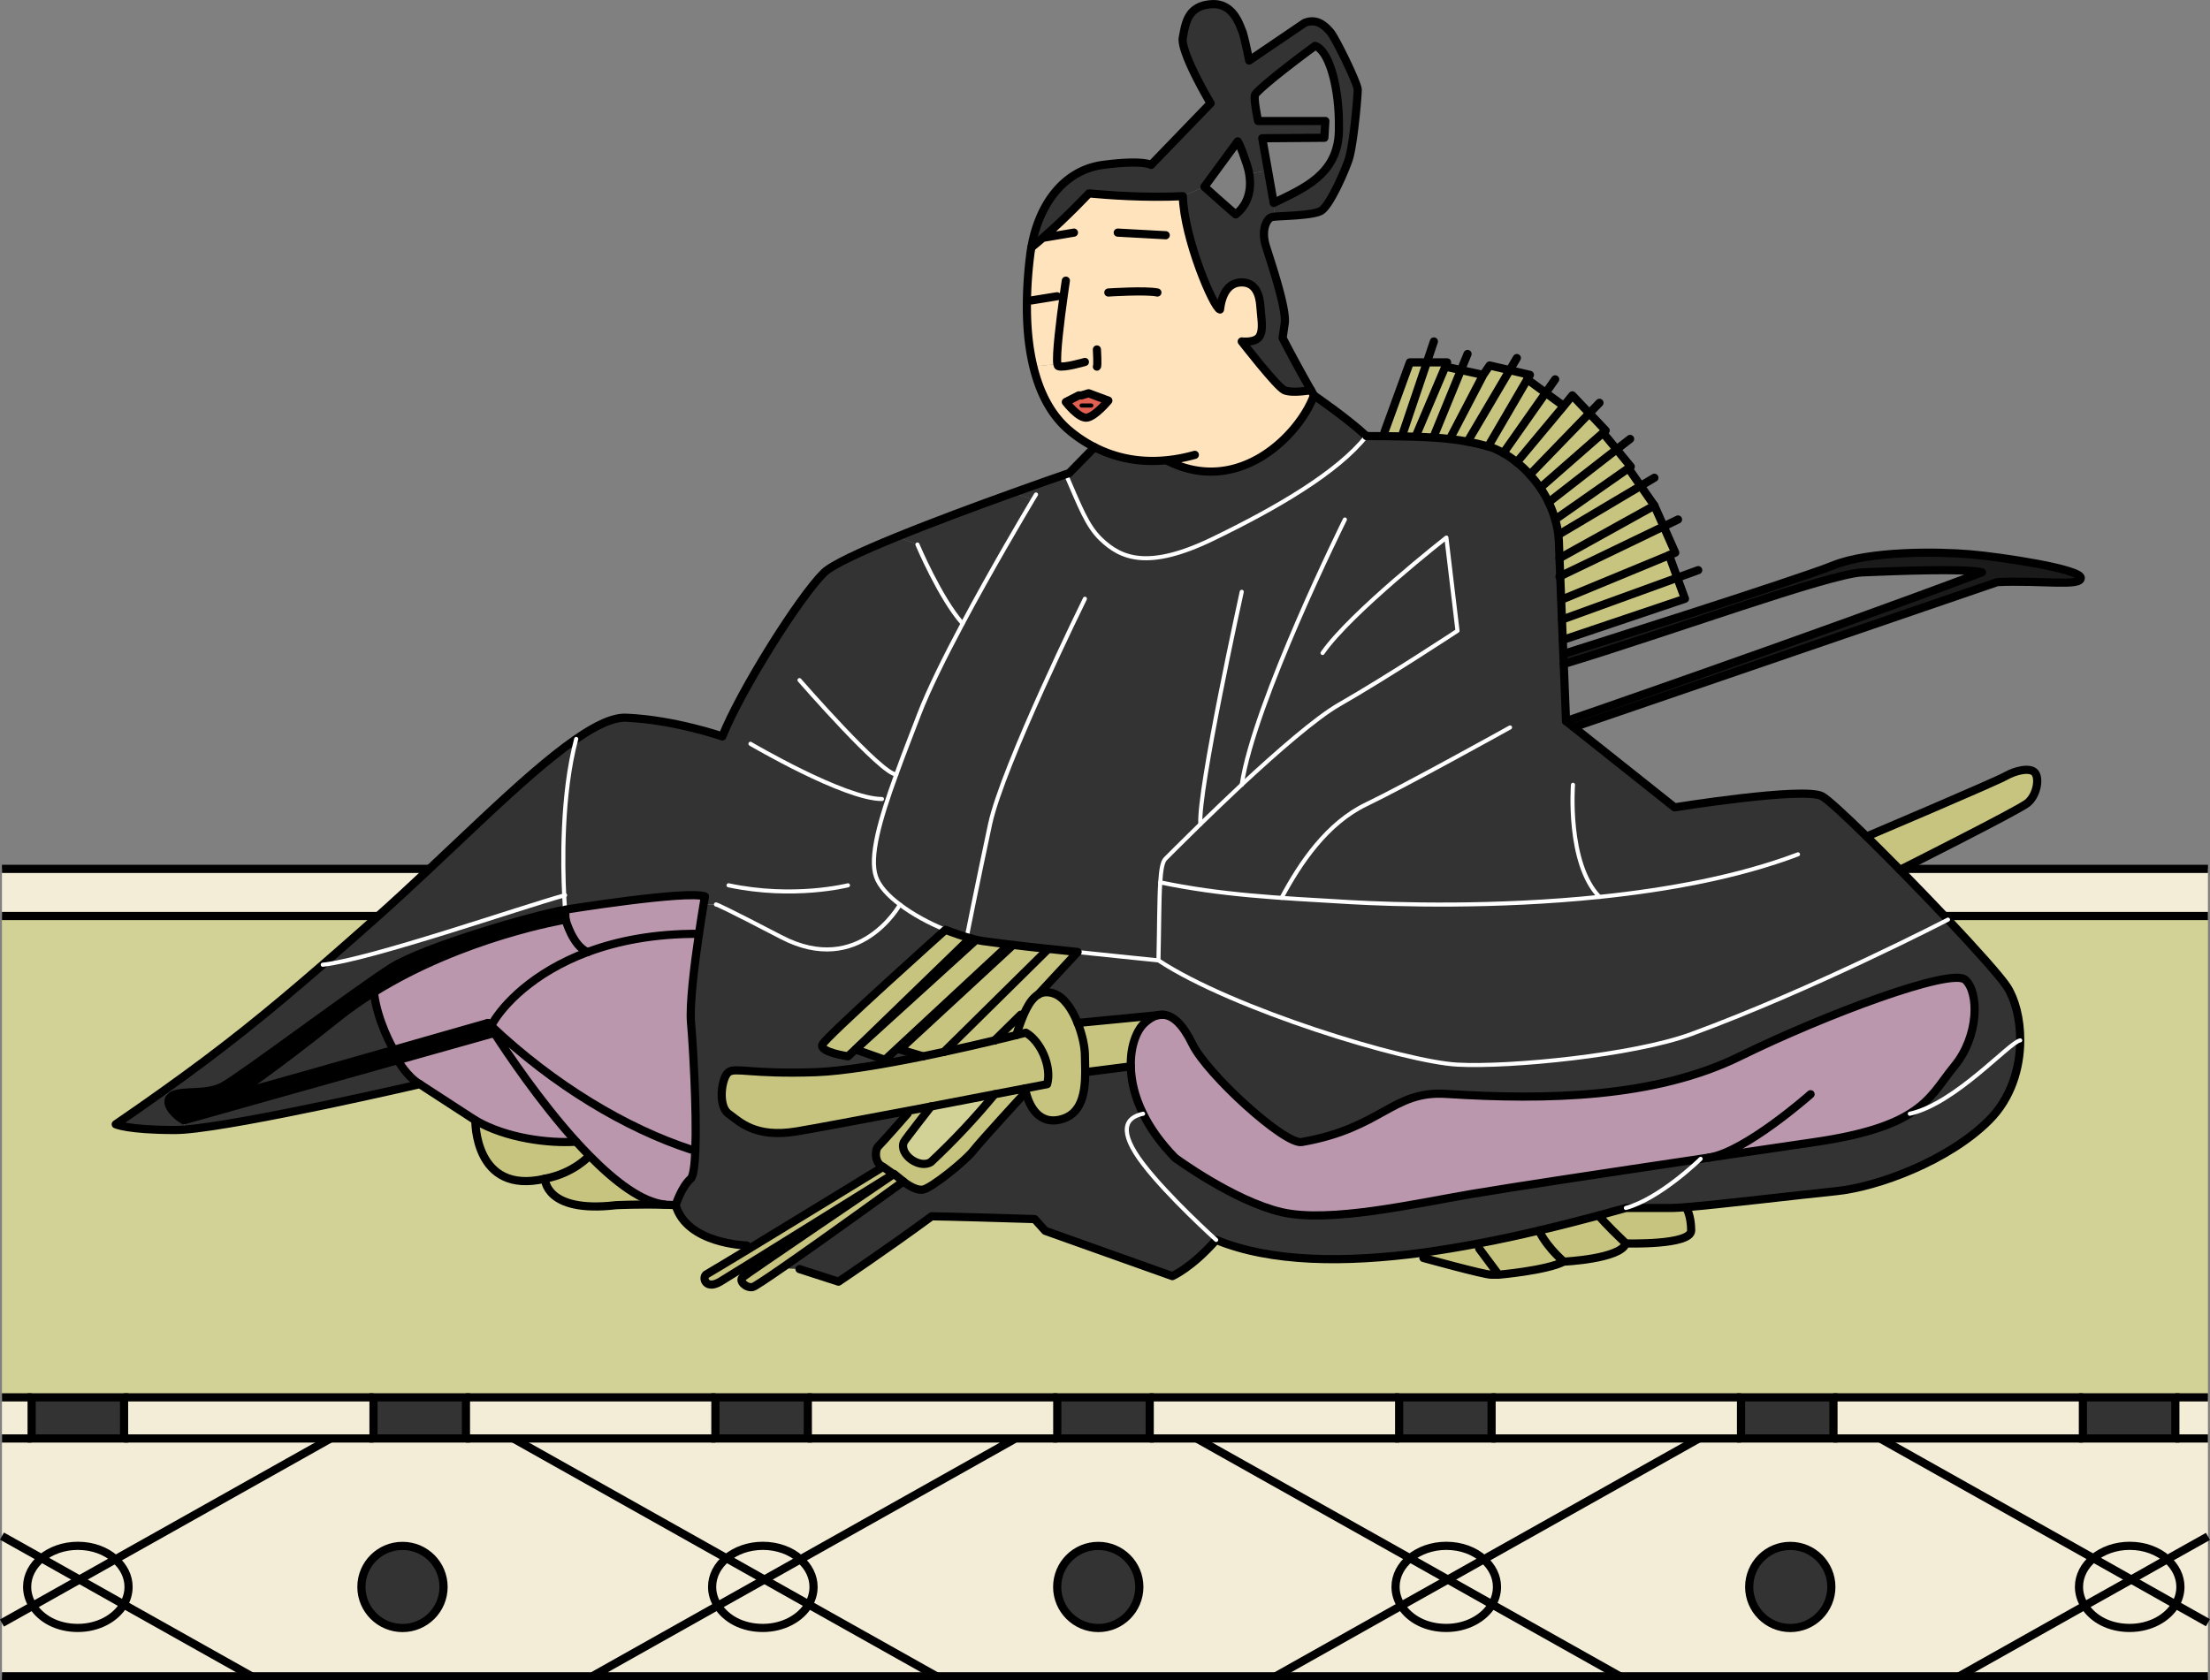 <svg xmlns="http://www.w3.org/2000/svg" viewBox="0 0 270.4 205.66"><rect x="0" y="0" width="270.4" height="205.66" fill="#808080" stroke="none"/><defs><style>.cls-1{fill:#ffe3bc}.cls-1,.cls-3,.cls-5,.cls-7,.cls-8{stroke-width:0}.cls-10{stroke-miterlimit:10}.cls-10,.cls-12{stroke:#000}.cls-10,.cls-12,.cls-13{fill:none}.cls-3{fill:#c7c47f}.cls-5{fill:#f3edd7}.cls-12,.cls-13{stroke-linecap:round;stroke-linejoin:round}.cls-13{stroke-width:.5px}.cls-7{fill:#333}.cls-8{fill:#ba97ad}.cls-13{stroke:#fff}</style></defs><g id="_畳" data-name="畳"><path d="M.24 171.02h3.62v5.03H.24zM270.15 198.6v6.57H239.7l15.35-8.63c1.03 1.62 3.11 2.72 5.51 2.72s4.62-1.18 5.62-2.88l3.97 2.23ZM270.15 188.04v10.56l-3.97-2.23c.38-.65.59-1.38.59-2.14 0-1.3-.62-2.48-1.62-3.38l4.99-2.8Z" class="cls-5"/><path d="M270.15 176.05v11.99l-4.99 2.8c-1.14-1.01-2.77-1.64-4.59-1.64s-3.31.58-4.44 1.51l-26.1-14.67h40.12ZM270.15 106.34v5.77H.24v-5.77h269.91z" class="cls-5"/><path d="M266.16 171.02h3.99v5.03h-3.99zM266.78 194.22c0 .76-.21 1.49-.59 2.14l-5.42-3.05 4.39-2.47c1 .89 1.62 2.08 1.62 3.38ZM260.77 193.32l5.42 3.05c-1 1.7-3.13 2.88-5.62 2.88s-4.48-1.1-5.51-2.72l5.71-3.21Z" class="cls-5"/><path d="M254.85 171.02h11.31v5.03h-11.31z" class="cls-7"/><path d="m265.16 190.84-4.39 2.47-4.64-2.61c1.13-.93 2.7-1.51 4.44-1.51 1.82 0 3.46.63 4.59 1.64ZM260.77 193.32l-5.71 3.21c-.44-.69-.69-1.48-.69-2.31 0-1.37.68-2.61 1.77-3.51l4.64 2.61Z" class="cls-5"/><path d="m230.03 176.05 26.1 14.67c-1.09.9-1.77 2.14-1.77 3.51 0 .83.25 1.62.69 2.31l-15.35 8.63h-41.48l-15.65-8.8c.38-.65.59-1.38.59-2.14 0-1.3-.62-2.48-1.62-3.37l26.34-14.81h22.15Zm-5.97 18.18c0-2.77-2.25-5.02-5.02-5.02s-5.03 2.25-5.03 5.02 2.25 5.03 5.03 5.03 5.02-2.25 5.02-5.03Z" class="cls-5"/><path d="M254.85 176.05h-30.52v-5.03h30.52v5.03z" class="cls-5"/><path d="M213.02 171.02h11.31v5.03h-11.31zM219.05 189.2c2.77 0 5.02 2.25 5.02 5.02s-2.25 5.03-5.02 5.03-5.03-2.25-5.03-5.03 2.25-5.02 5.03-5.02Z" class="cls-7"/><path d="m207.88 176.05-26.34 14.81c-1.14-1.02-2.77-1.65-4.59-1.65s-3.31.58-4.44 1.51l-26.1-14.67h61.47ZM182.5 176.05v-5.03h30.52v5.03H182.5zM198.21 205.16h-42.13l15.35-8.63c1.03 1.62 3.12 2.72 5.51 2.72s4.62-1.18 5.62-2.88l15.65 8.8Z" class="cls-5"/><path d="M183.16 194.22c0 .76-.21 1.49-.59 2.14l-5.42-3.05 4.39-2.47c1 .89 1.62 2.07 1.62 3.37ZM177.15 193.32l5.42 3.05c-1 1.7-3.13 2.88-5.62 2.88s-4.48-1.1-5.51-2.72l5.71-3.21Z" class="cls-5"/><path d="M171.19 171.02h11.31v5.03h-11.31z" class="cls-7"/><path d="M176.95 189.2c1.82 0 3.46.63 4.59 1.65l-4.39 2.47-4.64-2.61c1.13-.93 2.7-1.51 4.44-1.51Z" class="cls-5"/><path d="m177.15 193.32-5.71 3.21c-.44-.69-.69-1.48-.69-2.31 0-1.37.68-2.61 1.77-3.51l4.64 2.61Z" class="cls-5"/><path d="m146.41 176.05 26.1 14.67c-1.09.9-1.77 2.14-1.77 3.51 0 .83.25 1.62.69 2.31l-15.35 8.63H114.6l-15.65-8.8c.38-.65.59-1.38.59-2.14 0-1.3-.62-2.48-1.62-3.37l26.34-14.81h22.15Zm-7.02 18.18c0-2.77-2.25-5.02-5.02-5.02s-5.03 2.25-5.03 5.02 2.25 5.03 5.03 5.03 5.02-2.25 5.02-5.03Z" class="cls-5"/><path d="M171.19 176.05H140.67v-5.03h30.52v5.03z" class="cls-5"/><path d="M129.36 171.02h11.31v5.03h-11.31zM134.38 189.2c2.77 0 5.02 2.25 5.02 5.02s-2.25 5.03-5.02 5.03-5.03-2.25-5.03-5.03 2.25-5.02 5.03-5.02Z" class="cls-7"/><path d="m124.26 176.05-26.34 14.81c-1.14-1.02-2.77-1.65-4.59-1.65s-3.31.58-4.44 1.51l-26.1-14.67h61.47ZM129.36 176.05H98.83v-5.03h30.53v5.03zM114.6 205.16H72.47l15.35-8.63c1.03 1.62 3.11 2.72 5.51 2.72s4.62-1.18 5.62-2.88l15.65 8.8Z" class="cls-5"/><path d="M99.54 194.22c0 .76-.21 1.49-.59 2.14l-5.42-3.05 4.39-2.47c1 .89 1.62 2.07 1.62 3.37ZM93.53 193.32l5.42 3.05c-1 1.7-3.13 2.88-5.62 2.88s-4.48-1.1-5.51-2.72l5.71-3.21Z" class="cls-5"/><path d="M87.53 171.02h11.31v5.03H87.53z" class="cls-7"/><path d="M93.33 189.2c1.82 0 3.46.63 4.59 1.65l-4.39 2.47-4.64-2.61c1.13-.93 2.7-1.51 4.44-1.51Z" class="cls-5"/><path d="m93.53 193.32-5.71 3.21c-.44-.69-.69-1.48-.69-2.31 0-1.37.68-2.61 1.77-3.51l4.64 2.61Z" class="cls-5"/><path d="m62.8 176.05 26.1 14.67c-1.09.9-1.77 2.14-1.77 3.51 0 .83.25 1.62.69 2.31l-15.35 8.63H30.79l-15.65-8.8c.38-.65.59-1.38.59-2.14 0-1.3-.62-2.48-1.62-3.37l26.34-14.81h22.34Zm-8.53 18.18c0-2.77-2.25-5.02-5.02-5.02s-5.03 2.25-5.03 5.02 2.25 5.03 5.03 5.03 5.02-2.25 5.02-5.03Z" class="cls-5"/><path d="M87.53 176.05H57v-5.03h30.53v5.03z" class="cls-5"/><path d="M45.7 171.02h11.31v5.03H45.7zM49.25 189.2c2.77 0 5.02 2.25 5.02 5.02s-2.25 5.03-5.02 5.03-5.03-2.25-5.03-5.03 2.25-5.02 5.03-5.02Z" class="cls-7"/><path d="M45.7 176.05H15.17v-5.03H45.7v5.03zM30.79 205.16H.24v-6.52L4 196.53c1.03 1.62 3.12 2.72 5.51 2.72s4.62-1.18 5.62-2.88l15.65 8.8ZM15.73 194.22c0 .76-.21 1.49-.59 2.14l-5.42-3.05 4.39-2.47c1 .89 1.62 2.07 1.62 3.37Z" class="cls-5"/><path d="M3.87 171.02h11.31v5.03H3.87z" class="cls-7"/><path d="m9.72 193.32 5.42 3.05c-1 1.7-3.13 2.88-5.62 2.88s-4.48-1.1-5.51-2.72l5.71-3.21ZM9.52 189.2c1.82 0 3.46.63 4.59 1.65l-4.39 2.47-4.64-2.61c1.13-.93 2.7-1.51 4.44-1.51Z" class="cls-5"/><path d="m9.72 193.32-5.71 3.21c-.44-.69-.69-1.48-.69-2.31 0-1.37.68-2.61 1.77-3.51l4.64 2.61ZM.24 188l4.84 2.72c-1.09.9-1.77 2.14-1.77 3.51 0 .83.25 1.62.69 2.31l-3.76 2.11V188Z" class="cls-5"/><path d="M213.02 171.02H.24v-58.91H270.15v58.91h-57.13z" style="fill:#d2d296;stroke-width:0"/><path d="M.24 176.05h40.21l-26.34 14.81c-1.14-1.02-2.77-1.65-4.59-1.65s-3.31.58-4.44 1.51L.24 188v-11.95Z" class="cls-5"/><path d="M270.15 205.16H.24M.24 106.34h269.91M.24 112.11h269.91M266.16 171.02h3.99M224.33 171.02h30.52M182.5 171.02h30.52M140.67 171.02h30.52M98.83 171.02h30.53M57 171.02h30.53M15.17 171.02H45.7M.24 171.02h3.63M266.16 176.05h3.99M224.33 176.05h30.52M182.5 176.05h30.52M140.67 176.05H171.19M98.83 176.05h30.53M57 176.05h30.53M15.17 176.05H45.7M.24 176.05h3.63M72.46 205.16l15.35-8.63 5.72-3.21 4.39-2.47 26.34-14.8" class="cls-10"/><path d="m114.6 205.16-15.65-8.79-5.42-3.05-4.64-2.61-26.09-14.66M139.4 194.22c0 2.78-2.25 5.03-5.02 5.03s-5.03-2.25-5.03-5.03 2.25-5.02 5.03-5.02 5.02 2.25 5.02 5.02ZM224.07 194.22c0 2.78-2.25 5.03-5.02 5.03s-5.03-2.25-5.03-5.03 2.25-5.02 5.03-5.02 5.02 2.25 5.02 5.02Z" class="cls-10"/><path d="M97.92 190.85c1 .89 1.62 2.07 1.62 3.37 0 .76-.21 1.49-.59 2.14-1 1.7-3.13 2.88-5.62 2.88s-4.48-1.1-5.51-2.72c-.44-.69-.69-1.48-.69-2.31 0-1.37.68-2.61 1.77-3.51 1.13-.93 2.7-1.51 4.44-1.51 1.82 0 3.46.63 4.59 1.65ZM.24 198.64l3.77-2.11 5.71-3.21 4.39-2.47 26.34-14.8" class="cls-10"/><path d="m30.79 205.16-15.65-8.79-5.42-3.05-4.64-2.61L.24 188" class="cls-10"/><path d="M14.11 190.85c1 .89 1.62 2.07 1.62 3.37 0 .76-.21 1.49-.59 2.14-1 1.7-3.13 2.88-5.62 2.88s-4.48-1.1-5.51-2.72c-.44-.69-.69-1.48-.69-2.31 0-1.37.68-2.61 1.77-3.51 1.13-.93 2.7-1.51 4.44-1.51 1.82 0 3.46.63 4.59 1.65ZM156.08 205.16l15.35-8.63 5.72-3.21 4.39-2.47 26.34-14.8" class="cls-10"/><path d="m198.21 205.16-15.64-8.79-5.42-3.05-4.64-2.61-26.1-14.66" class="cls-10"/><path d="M181.54 190.85c1 .89 1.62 2.07 1.62 3.37 0 .76-.21 1.49-.59 2.14-1 1.7-3.13 2.88-5.62 2.88s-4.48-1.1-5.51-2.72c-.44-.69-.69-1.48-.69-2.31 0-1.37.68-2.61 1.77-3.51 1.13-.93 2.7-1.51 4.44-1.51 1.82 0 3.46.63 4.59 1.65ZM239.7 205.16l15.35-8.63 5.72-3.21 4.39-2.48 4.99-2.8" class="cls-10"/><path d="m270.15 198.6-3.97-2.23-5.41-3.05-4.64-2.61-26.1-14.66" class="cls-10"/><path d="M265.16 190.84c1 .89 1.62 2.08 1.62 3.38 0 .76-.21 1.49-.59 2.14-1 1.7-3.13 2.88-5.62 2.88s-4.48-1.1-5.51-2.72c-.44-.69-.69-1.48-.69-2.31 0-1.37.68-2.61 1.77-3.51 1.13-.93 2.7-1.51 4.44-1.51 1.82 0 3.46.63 4.59 1.64ZM54.27 194.22c0 2.78-2.25 5.03-5.02 5.03s-5.03-2.25-5.03-5.03 2.25-5.02 5.03-5.02 5.02 2.25 5.02 5.02ZM3.87 171.02h11.31v5.03H3.87zM45.7 171.02h11.31v5.03H45.7zM87.53 171.02h11.31v5.03H87.53zM129.36 171.02h11.31v5.03h-11.31zM171.19 171.02h11.31v5.03h-11.31zM213.02 171.02h11.31v5.03h-11.31zM254.85 171.02h11.31v5.03h-11.31z" class="cls-10"/></g><g id="_レイヤー_2" data-name="レイヤー 2"><path d="m126.39 61.13-2.49-.79c3.12-1.13 5.58-1.98 6.51-2.3 1.71 3.92 2.58 6.3 4.26 7.92 2.47 2.39 5.79 3.83 13.71 0 7.91-3.83 15.32-8.17 18.81-12.59.78 0 1.52 0 2.21.01.76 0 1.47.01 2.13.03.61.01 1.17.02 1.7.04.81.03 1.53.06 2.2.11.72.04 1.37.1 1.96.17.8.09 1.5.19 2.17.32.86.16 1.67.35 2.52.59.58.16 1.21.43 1.86.81.54.3 1.09.68 1.64 1.13.55.43 1.09.94 1.61 1.51.44.49.87 1.03 1.27 1.61.38.55.72 1.14 1.02 1.77.32.66.59 1.37.8 2.11.17.58.3 1.18.38 1.81.06.52.1 1.05.1 1.59l.05 1.34.09 2.2.11 2.77.1 2.54.1 2.49.07 1.7.05 1.25.28 6.99.94.74 12.34 9.81s15.83-2.55 18.04-1.36c.67.36 2.78 2.3 5.46 4.93 1.26 1.24 2.65 2.63 4.08 4.08 1.96 2 4 4.11 5.87 6.09 0 0-16.35 8.48-31.41 14.01-7.06 2.59-22.13 4.08-28.6 3.74-6.46-.34-27.57-6.8-36.59-12.76 0 0-4.76-.48-9.89-1.02-1.19-.12-2.41-.25-3.59-.38-1.54-.16-3.03-.33-4.32-.48-.16-.02-.32-.04-.48-.05-.89-.11-1.68-.21-2.32-.29-.54-.07-1.11-.17-1.69-.31-.24-.05-.48-.12-.73-.19-.15-.03-.29-.07-.44-.12-.86-.24-1.74-.55-2.6-.9-2.05-.83-4.03-1.92-5.57-3.09-1.46-1.09-2.53-2.27-2.92-3.39-.85-2.41.44-6.96 2.48-12.55.83-2.3 1.8-4.78 2.79-7.36 1.15-2.99 3.16-7.04 5.32-11.09 3.52-6.6 7.42-13.19 8.61-15.19Z" class="cls-7"/><path d="M130.41 49.2s1.58 2.08 2.6 1.91 2.6-2.08 2.6-2.08l-2.42-.9-.86.26h-.34l-1.58.81Zm.48 3.53c-2.35-1.94-3.71-4.78-4.46-7.87l2.94-.31c-.18-1.13.38-5.56.75-8.19l-.78-.1-3.15.51h-.54c.03-2.02.19-3.9.39-5.49.04-.34.09-.67.15-.99.47-.38.94-.78 1.4-1.18 3.02-2.63 5.64-5.44 5.64-5.44 2.3.21 6.72.56 11.49.34.17 5.27 3.78 13.7 4.55 13.87.21-1.75.93-3.32 2.66-3.32s2.19 1.57 2.28 2.94c.08 1.36.42 2.8-.09 3.65-.51.86-2.19.64-2.19.64s4.28 5.53 5.21 5.96c.94.43 3.26 0 3.26 0l.36.64c-1.66 4.63-9.1 12.54-18.06 7.94-2.51.25-5.61.02-8.78-1.6a16.15 16.15 0 0 1-3.03-2Z" class="cls-1"/><path d="M160.76 48.39s4.04 2.76 6.43 4.98c-3.49 4.42-10.9 8.76-18.81 12.59-7.92 3.83-11.24 2.39-13.71 0-1.68-1.62-2.55-4-4.26-7.92.27-.09.41-.14.41-.14l3.1-3.17c3.17 1.62 6.27 1.85 8.78 1.6 8.96 4.6 16.4-3.31 18.06-7.94Z" class="cls-7"/><path d="m174.58 44.35-3.05 9.02v.04c-.66-.02-1.37-.03-2.13-.03v-.52l3.1-8.51h2.08Z" class="cls-3"/><path d="M135.61 49.03s-1.58 1.91-2.6 2.08-2.6-1.91-2.6-1.91l1.58-.81h.34l.86-.26 2.42.9Z" style="fill:#e26052;stroke-width:0"/><path d="M147.36 22.86s3.63 3.25 3.83 3.38c1.48-1.17 2-2.96 1.65-4.97l2.3-.41.7 3.98.08 1.68c-.12.02-.21.03-.27.04-.63.13-1.4 1.53-.76 3.57.64 2.05 2.55 7.66 2.3 9.45l-.26 1.79c1.41 2.72 2.82 5.24 3.47 6.38 0 0-2.32.43-3.26 0-.93-.43-5.21-5.96-5.21-5.96s1.68.22 2.19-.64c.51-.85.17-2.29.09-3.65-.09-1.37-.56-2.94-2.28-2.94s-2.45 1.57-2.66 3.32c-.77-.17-4.38-8.6-4.55-13.87l2.64-1.15Z" class="cls-7"/><path d="m154.44 16.92.7 3.94-2.3.41c-.06-.4-.17-.8-.31-1.22-.83-2.49-1.09-2.75-1.09-2.75l-4.08 5.56-2.64 1.15c-4.77.22-9.19-.13-11.49-.34 0 0-2.62 2.81-5.64 5.44-.46.4-.93.8-1.4 1.18.98-5.6 4.2-9.51 8.78-10.11 4.85-.64 5.87 0 5.87 0l7.28-7.54s-3.73-6.25-3.4-8.04c.34-1.79.59-3.83 3.4-4.08 2.81-.26 3.58 2.68 3.83 3.19.26.51.89 3.7.89 3.7l6.77-4.6c1.53-.63 2.55.39 3.19 1.15.64.77 3.32 6.26 3.32 7.02s-.51 6.9-1.15 8.69c-.64 1.78-2.3 5.48-3.32 6.12-.92.58-4.58.63-5.73.73l-.08-1.68c3.64-1.79 7.86-3.45 7.98-8.81v-1.26c-.09-4.81-1.4-8.74-2.93-9.15-3.58 2.62-7.15 5.49-7.34 6s.38 3.19.38 3.19h8.23l-.12 2.05-7.6.06Z" class="cls-7"/><path d="m126.19 36.77 3.15-.51.78.1c-.37 2.63-.93 7.06-.75 8.19l-2.94.31c-.64-2.64-.83-5.47-.78-8.1h.54Z" class="cls-1"/><path d="m205.22 70.71.94 2.57-14.95 5.04-.1-2.49 14.11-5.12z" class="cls-3"/><path d="m191.33 73.28 12.89-5.33 1 2.76-14.11 5.12-.1-2.54.32-.01z" class="cls-3"/><path d="m191.01 73.29-.11-2.77 12.65-6.09 1.42 3.21-.75.31-12.89 5.33-.32.01z" class="cls-3"/><path d="m202.42 61.88 1.13 2.55-12.65 6.09-.09-2.2 11.61-6.44z" class="cls-3"/><path d="m202.42 61.88-11.61 6.44-.05-1.34c0-.54-.04-1.07-.1-1.59l.15-.02 9.93-5.9 1.68 2.41Z" class="cls-3"/><path d="m199.53 57.72 1.21 1.75-9.93 5.9-.15.02c-.08-.63-.21-1.23-.38-1.81l8.96-6.27.29.41Z" class="cls-3"/><path d="m199.24 57.31-8.96 6.27c-.21-.74-.48-1.45-.8-2.11L197.8 55l1.73 2.11-.29.2Z" class="cls-3"/><path d="m197.8 55-8.32 6.47c-.3-.63-.64-1.22-1.02-1.77l7.66-6.71.34.38L197.8 55Z" class="cls-3"/><path d="m194.46 50.58 2 2.11-.34.3-7.66 6.71c-.4-.58-.83-1.12-1.27-1.61l7.27-7.51Z" class="cls-3"/><path d="m191.33 49.69 1.05-1.3 2.08 2.19-7.27 7.51c-.52-.57-1.06-1.08-1.61-1.51h.01l5.74-6.89Z" class="cls-3"/><path d="M185.59 56.57h-.01c-.55-.44-1.1-.82-1.64-1.12l5.18-7.37 2.21 1.61-5.74 6.88ZM186.87 46.43l-4.79 8.21c-.85-.24-1.66-.43-2.52-.59l5.16-8.75 2.47.58-.32.55Z" class="cls-3"/><path d="m186.87 46.43 2.25 1.65-5.18 7.37c-.65-.38-1.28-.65-1.86-.81l4.79-8.21ZM184.72 45.3l-5.16 8.75c-.67-.13-1.37-.23-2.17-.32s4.09-7.85 4.09-7.85l.78-1.15 2.46.57Z" class="cls-3"/><path d="M177.39 53.73c-.59-.07-1.24-.13-1.96-.17v-.19l3.32-8.08 2.73.59-4.09 7.84Z" class="cls-3"/><path d="m178.75 45.29-3.31 8.08v.19c-.68-.05-1.4-.08-2.21-.11v-.08l3.61-8.5 1.91.42Z" class="cls-3"/><path d="m171.53 53.37 3.05-9.02h2.48l-.22.52-3.61 8.5v.08c-.53-.02-1.09-.03-1.7-.04v-.04ZM195.6 148.76c.07.09.7.91 3.33 3.42-.64 1.91-7.6 2.23-7.6 2.23-2.36-2.11-3.03-3.81-3.03-3.81 2.49-.58 4.93-1.21 7.3-1.84ZM182.46 156.01c-.89 0-8.3-2.05-8.3-2.05l-.08-.65c2.25-.31 4.53-.69 6.79-1.12l.11.62 2.38 3.2h-.9Z" class="cls-3"/><path d="m183.36 156.01-2.38-3.2-.11-.62c2.5-.47 4.98-1.01 7.43-1.59 0 0 .67 1.7 3.03 3.81-2.11 1.09-7.97 1.6-7.97 1.6ZM204.55 147.84c.37 0 .98-.04 1.77-.1v.1s.6.93.6 2.76-7.99 1.58-7.99 1.58c-2.63-2.51-3.26-3.33-3.33-3.42 1.13-.31 2.24-.61 3.33-.92h5.62Z" class="cls-3"/><path d="m208.08 141.83.99-.15c4.67-.69 9.19-1.35 13.01-1.91 5.94-.87 9.35-2.07 11.59-3.47 5.6-1.23 12.23-8.8 13.51-8.97-.01 3.33-1.07 7.03-3.82 9.78-4.94 4.94-13.62 8.17-18.73 8.68-4.31.43-13.98 1.6-18.31 1.95-.79.06-1.4.1-1.77.1h-5.62c4.2-1.15 9.15-6.01 9.15-6.01Z" class="cls-7"/><path d="M195.6 148.76c-2.37.63-4.81 1.26-7.3 1.84-2.45.58-4.93 1.12-7.43 1.59-2.26.43-4.54.81-6.79 1.12-9.44 1.26-18.49 1.23-25.28-1.56 0 0-5.87-5.28-8.94-9.3s-2.21-5.68 0-6.14c.85 1.73 2.11 3.55 3.92 5.4 0 0 7.15 5.27 13.02 6.64 5.88 1.36 16.26-1.03 23.24-2.22 4.83-.82 16.75-2.62 28.04-4.3 0 0-4.95 4.86-9.15 6.01-1.09.31-2.2.61-3.33.92Z" class="cls-7"/><path d="M95.66 155.2c5.37-3.71 14.87-10.6 14.87-10.6s1.34 1.13 2.36 1 5.23-3.53 6.19-4.77c.96-1.23 6.43-7.18 6.43-7.18.27 1.13 1.25 4.01 4.13 3.39 2.74-.59 3.13-3.32 3.14-5.82h.01l5.56-.71h.01c.03 1.7.45 3.68 1.5 5.8-2.21.46-3.07 2.12 0 6.14s8.94 9.3 8.94 9.3c-2.98 3.4-5.36 4.43-5.36 4.43l-15.55-5.54-1.3-1.44c-11.06-.34-12.6-.34-12.6-.34-5.78 4.25-11.4 8-11.4 8l-4.77-1.54-2.16-.12ZM97.48 138.47c2.1-.35 7.66-1.39 13.48-2.49l.07.34c-.18.21-3.13 3.55-3.57 3.98-.44.45-.45 1.98.45 2.43l.09.11c-.75.46-9.93 6.09-16.38 10.01l-.26-.42s-7.32-.17-8.69-4.93c0 0 .69-2.22 1.84-3.24.32-.29.5-1.66.57-3.55.18-4.75-.29-12.83-.53-15.51-.2-2.21.42-7.19.97-10.91.22-1.5.43-2.8.57-3.63l1.51.03c.09 0 .98.35 8.01 4.01 9.53 4.97 14.5-3.99 14.5-3.99 1.54 1.17 3.52 2.26 5.57 3.09 0 0-14.64 13.1-15.06 14.04-.41.93 3.13 1.44 3.13 1.44l.92-.84 3.61 1.27 15.18-14.1c.16.01.32.03.48.05l-13.83 12.78 2.83.84c-4.71.96-9.73 1.82-13.07 1.94-8 .28-9.88-.62-10.73 0s-1.36 4.11 0 5.09c1.36.97 3.23 3.01 8.34 2.16ZM233.67 136.3c2.77-1.72 3.74-3.74 5.43-5.79 3.06-3.7 3.06-9.06 1.36-10.59s-17.19 4.26-27.57 9.36c-10.39 5.11-23.66 5.38-35.92 4.6-6.64-.43-7.83 4.17-17.7 5.89-2.07.36-11.57-8.27-13.39-12.02-1.16-2.38-2.37-3.52-3.63-3.56h-.02c-.18 0-.37.02-.55.05h-.03l-9.8.96c-.65-1.64-1.64-3.15-2.88-3.59-.76-.27-1.39-.22-1.94.11l4.82-5.2c5.13.54 9.89 1.02 9.89 1.02 9.02 5.96 30.13 12.42 36.59 12.76 6.47.34 21.54-1.15 28.6-3.74 15.06-5.53 31.41-14.01 31.41-14.01 3.5 3.72 6.42 6.98 7.23 8.22.98 1.51 1.62 3.92 1.61 6.56-1.28.17-7.91 7.74-13.51 8.98Z" class="cls-7"/><path d="M222.08 139.77c-3.82.56-8.34 1.22-13.01 1.91l-.99.15c-11.29 1.68-23.21 3.48-28.04 4.3-6.98 1.19-17.36 3.58-23.24 2.22-5.87-1.37-13.02-6.64-13.02-6.64-1.81-1.85-3.07-3.67-3.92-5.4-1.05-2.12-1.47-4.1-1.5-5.8-.07-2.54.75-4.47 1.68-5.31.54-.5 1.08-.82 1.61-.95h.03l.55-.06h.02c1.26.04 2.47 1.18 3.63 3.56 1.82 3.75 11.32 12.38 13.39 12.02 9.87-1.72 11.06-6.32 17.7-5.89 12.26.78 25.53.51 35.92-4.6 10.38-5.1 25.87-10.89 27.57-9.36s1.7 6.89-1.36 10.59c-1.69 2.05-2.66 4.07-5.43 5.79-2.24 1.4-5.65 2.6-11.59 3.47Z" class="cls-8"/><path d="M27.29 132.94c2.11-1.13 16.66-12.04 20.62-14.53s17.14-6.35 21.23-7.07l.06 1.21s-12.5 2.05-23.51 8.93c-1.51.94-3 1.98-4.42 3.12-7.88 6.31-12.47 9.36-12.47 9.36 4.05-1.1 12.38-3.47 19.38-5.47 6.3-1.79 11.52-3.29 11.52-3.29s.27.43.75 1.18l-.16.1-11.62 3.27-26.17 7.36c-.89-.45-2.28-1.82-1.79-2.67.07-.13.18-.23.33-.33 1.21-.76 4.15-.04 6.25-1.17Z" style="stroke-width:0"/><path d="m123.9 60.34 2.49.79c-1.19 2-5.09 8.59-8.61 15.19-2.76-3.1-5.53-9.68-5.53-9.68l-2.53-.93c4.56-1.86 9.98-3.86 14.18-5.37Z" class="cls-7"/><path d="M86.25 109.71c-2.3-.77-17.11 1.63-17.11 1.63s-.06-.65-.11-1.75c-.18-3.65-.36-12.27 1.47-19.15 2.44-1.69 4.53-2.67 6.13-2.6 5.87.25 11.75 2.29 11.75 2.29 2.23-5.61 9.44-17.1 12.44-20.04.98-.96 4.55-2.61 8.9-4.38l2.53.93s2.77 6.58 5.53 9.68c-2.16 4.05-4.17 8.1-5.32 11.09-.99 2.58-1.96 5.06-2.79 7.36-2.04 5.59-3.33 10.14-2.48 12.55.39 1.12 1.46 2.3 2.92 3.39 0 0-4.97 8.96-14.5 3.99-7.03-3.66-7.92-4.01-8.01-4.01l-1.51-.03c.1-.6.16-.95.16-.95Z" class="cls-7"/><path d="M127.03 121.72c-1.12.66-1.89 2.45-2.68 4.96-.65.17-1.55.39-2.64.64h-.01c-1.71.42-3.86.92-6.2 1.42l12.76-12.6c1.18.13 2.4.26 3.59.38l-4.82 5.2Z" class="cls-3"/><path d="M21.4 138.3c-5.79 0-7.24-.7-7.24-.7 2.13-1.46 4.07-2.81 5.88-4.11l.67.95c-.49.85.9 2.22 1.79 2.67l.06 1.14c-.44.03-.83.05-1.16.05Z" class="cls-7"/><path d="M127.03 121.72c.55-.33 1.18-.38 1.94-.11 1.24.44 2.23 1.95 2.88 3.59.56 1.38.87 2.86.89 3.87 0 .65.05 1.39.04 2.15-.01 2.5-.4 5.23-3.14 5.82-2.88.62-3.86-2.26-4.13-3.39-.07-.27-.09-.44-.09-.44 1.68-.32 2.7-.52 2.7-.52.6-2.18-.81-5.28-2.61-6.3 0 0-.42.11-1.16.29.79-2.51 1.56-4.3 2.68-4.96Z" class="cls-3"/><path d="M113.9 142.22c2.84-2.66 5.43-5.43 7.8-8.3 1.43-.27 2.69-.51 3.72-.71 0 0 .02.17.09.44 0 0-5.47 5.95-6.43 7.18-.96 1.24-5.17 4.64-6.19 4.77s-2.36-1-2.36-1l-1.15-.93s-.02.01-.05.04-1.27-.9-1.27-.9-.02.01-.05.03l-.09-.11c-.9-.45-.89-1.98-.45-2.43.44-.43 3.39-3.77 3.57-3.98l-.07-.34c.98-.19 1.96-.38 2.94-.56 0 0-3.21 4.11-3.31 4.35-.64 1.51 1.91 3.34 3.31 2.45Z" class="cls-3"/><path d="M47.91 118.41c-3.96 2.49-18.51 13.4-20.62 14.53-2.1 1.13-5.04.41-6.25 1.17-.15.1-.26.2-.33.33l-.67-.95c7.27-5.18 12.5-9.39 19.45-15.42 5.83-.62 24.57-7.13 29.54-8.48.05 1.1.11 1.75.11 1.75-4.09.72-17.27 4.58-21.23 7.07Z" class="cls-7"/><path d="M115.68 113.8c.86.35 1.74.66 2.6.9.15.05.29.09.44.12l-14.05 13.62-.92.84s-3.54-.51-3.13-1.44c.42-.94 15.06-14.04 15.06-14.04Z" class="cls-3"/><path d="M125.51 126.39c1.8 1.02 3.21 4.12 2.61 6.3 0 0-1.02.2-2.7.52-1.03.2-2.29.44-3.72.71-2.3.45-5.02.97-7.8 1.5-.98.18-1.96.37-2.94.56-5.82 1.1-11.38 2.14-13.48 2.49-5.11.85-6.98-1.19-8.34-2.16-1.36-.98-.85-4.47 0-5.09s2.73.28 10.73 0c3.34-.12 8.36-.98 13.07-1.94l2.56-.54c2.34-.5 4.49-1 6.2-1.41h.01c1.09-.26 1.99-.48 2.64-.65.74-.18 1.16-.29 1.16-.29ZM81.31 147.45c-3-.09-5.95.05-5.95.05-8.69 1.02-8.69-3.24-8.69-3.24 3.58-.68 5.45-2.82 5.45-2.82 3.15 3.2 6.41 5.68 9.19 5.98v.03Z" class="cls-3"/><path d="M70.5 139.73c-4.47-4.94-8.45-10.88-10.05-13.35-.48-.75-.75-1.18-.75-1.18.11.1.21.2.32.29 7.75 7.35 16.65 12.63 24.53 15.2l.53.02c-.07 1.89-.25 3.26-.57 3.55-1.15 1.02-1.84 3.24-1.84 3.24-.45-.02-.9-.04-1.36-.05v-.03c-2.78-.3-6.04-2.78-9.19-5.98a67.23 67.23 0 0 1-1.62-1.71Z" class="cls-8"/><path d="m60.29 126.48.16-.1c1.6 2.47 5.58 8.41 10.05 13.35-3.31.23-8.59-.41-12.34-2.62l-6.8-4.42c-1.6-.94-2.69-2.94-2.69-2.94l11.62-3.27Z" class="cls-8"/><path d="M48.18 128.49c-7 2-15.33 4.37-19.38 5.47 0 0 4.59-3.05 12.47-9.36 1.42-1.14 2.91-2.18 4.42-3.12l.08.13c.44 3.47 2.28 6.67 2.41 6.88ZM48.67 129.75s1.09 2 2.69 2.94c0 0-21.5 4.99-28.8 5.56l-.06-1.14 26.17-7.36Z" class="cls-7"/><path d="M254.59 70.73c0 1.09-4.77.27-10.21.51L192.55 89l-.94-.74s29.62-10.21 50.89-18.21c-2.04-.51-10.55-.17-14.63 0-4.09.17-23.66 7.32-36.54 11.22l-.05-1.25h.05S219.87 71 224.29 69.2c4.43-1.8 12.85-1.7 16.77-1.36 3.91.34 13.53 1.8 13.53 2.89Z" style="fill:#1a1a1a;stroke-width:0"/><path d="M248.97 94.56c.6.68.26 2.8-.93 3.74-1.2.94-15.57 8.16-15.57 8.16-1.43-1.45-2.82-2.84-4.08-4.08 0 0 15.82-6.71 17.01-7.4 1.19-.68 2.98-1.1 3.57-.42ZM131.85 125.2l9.8-.95c-.53.13-1.07.45-1.61.95-.93.84-1.75 2.77-1.68 5.31h-.01l-5.56.71h-.01c.01-.76-.03-1.5-.04-2.15-.02-1.01-.33-2.49-.89-3.87ZM128.26 116.14l-12.76 12.6-2.56.54-2.83-.84 13.83-12.78c1.29.15 2.78.32 4.32.48ZM123.46 115.61l-15.18 14.1-3.61-1.27 14.78-13.43c.58.14 1.15.24 1.69.31.64.08 1.43.18 2.32.29ZM109.38 143.67l1.15.93s-9.5 6.89-14.87 10.6c-1.95 1.35-3.35 2.28-3.57 2.32-.82.15-1.73-.75-1.22-1.2.49-.43 17.4-11.9 18.46-12.61.03-.03.05-.04.05-.04ZM108.05 142.81l1.27.89s-20.06 12.48-21.2 13.16c-1.72 1.02-2.23-.4-1.74-.86 1.13-.66 3.02-1.81 5.24-3.15a5750.827 5750.827 0 0 0 16.43-10.04Z" class="cls-3"/><path d="M86.25 109.71s-.06.35-.16.95c-.14.83-.35 2.13-.57 3.63-5.51-.03-10.01.88-13.62 2.23h-.01c-1.83-.77-2.69-3.97-2.69-3.97l-.06-1.21s14.81-2.4 17.11-1.63Z" class="cls-8"/><path d="M71.9 116.52c3.61-1.35 8.11-2.26 13.62-2.23-.55 3.72-1.17 8.7-.97 10.91.24 2.68.71 10.76.53 15.51l-.53-.02c-7.88-2.57-16.78-7.85-24.53-15.2l.27-.29c1.22-2.11 4.83-6.15 11.6-8.68h.01Z" class="cls-8"/><path d="M72.12 141.44s-1.87 2.14-5.45 2.82c-8.68 2.04-8.51-7.15-8.51-7.15 3.75 2.21 9.03 2.85 12.34 2.62.54.59 1.08 1.16 1.62 1.71Z" class="cls-3"/><path d="M69.2 112.55s.86 3.2 2.69 3.97c-6.77 2.53-10.38 6.57-11.6 8.68l-.27.29c-.11-.09-.21-.19-.32-.29 0 0-5.22 1.5-11.52 3.29-.13-.21-1.97-3.41-2.41-6.88l-.08-.13c11.01-6.88 23.51-8.93 23.51-8.93Z" class="cls-8"/><path d="M70.5 90.44c-1.83 6.88-1.65 15.5-1.47 19.15-4.97 1.35-23.71 7.86-29.54 8.48 1.93-1.68 4-3.5 6.28-5.52 9.1-8.07 18.19-17.61 24.73-22.11Z" class="cls-7"/><path d="M146.19 55.67c-.93.26-2.12.53-3.49.66-2.51.25-5.61.02-8.78-1.6a16.15 16.15 0 0 1-3.03-2c-2.35-1.94-3.71-4.78-4.46-7.87-.64-2.64-.83-5.47-.78-8.1.03-2.01.19-3.89.39-5.48.04-.34.09-.67.15-.99.98-5.6 4.2-9.51 8.78-10.11 4.85-.64 5.87 0 5.87 0l7.28-7.54s-3.73-6.25-3.4-8.04c.34-1.79.59-3.83 3.4-4.08 2.81-.26 3.58 2.68 3.83 3.19.26.51.89 3.7.89 3.7l6.77-4.6c1.53-.63 2.55.39 3.19 1.15.64.77 3.32 6.26 3.32 7.02s-.51 6.9-1.15 8.69c-.64 1.78-2.3 5.48-3.32 6.12-.92.58-4.58.63-5.73.73-.12.02-.21.03-.27.04-.63.13-1.4 1.53-.76 3.57.64 2.05 2.55 7.66 2.3 9.45l-.26 1.79c1.41 2.72 2.82 5.24 3.47 6.38l.36.64c-1.66 4.63-9.1 12.54-18.06 7.94" class="cls-12"/><path d="M167.19 53.37c-2.39-2.22-6.43-4.98-6.43-4.98" class="cls-12"/><path d="M130.41 58.04c1.71 3.92 2.58 6.3 4.26 7.92 2.47 2.39 5.79 3.83 13.71 0 7.91-3.83 15.32-8.17 18.81-12.59" class="cls-13"/><path d="M167.19 53.37c.78 0 1.52 0 2.21.01.76 0 1.47.01 2.13.03.61.01 1.17.02 1.7.04.81.03 1.53.06 2.2.11.72.04 1.37.1 1.96.17.8.09 1.5.19 2.17.32.86.16 1.67.35 2.52.59.58.16 1.21.43 1.86.81.54.3 1.09.68 1.64 1.13.55.43 1.09.94 1.61 1.51.44.49.87 1.03 1.27 1.61.38.55.72 1.14 1.02 1.77.32.66.59 1.37.8 2.11.17.58.3 1.18.38 1.81.06.52.1 1.05.1 1.59l.05 1.34.09 2.2.11 2.77.1 2.54.1 2.49.07 1.7.05 1.25.28 6.99.94.74 12.34 9.81s15.83-2.55 18.04-1.36c.67.36 2.78 2.3 5.46 4.93 1.26 1.24 2.65 2.63 4.08 4.08 1.96 2 4 4.11 5.87 6.09 3.5 3.72 6.42 6.98 7.23 8.22.98 1.51 1.62 3.92 1.61 6.56-.01 3.33-1.07 7.03-3.82 9.78-4.94 4.94-13.62 8.17-18.73 8.68-4.31.43-13.98 1.6-18.31 1.95-.79.06-1.4.1-1.77.1h-5.62c-1.09.31-2.2.61-3.33.92-2.37.63-4.81 1.26-7.3 1.84-2.45.58-4.93 1.12-7.43 1.59-2.26.43-4.54.81-6.79 1.12-9.44 1.26-18.49 1.23-25.28-1.56-2.98 3.4-5.36 4.43-5.36 4.43l-15.55-5.54-1.3-1.44c-11.06-.34-12.6-.34-12.6-.34-5.78 4.25-11.4 8-11.4 8l-4.77-1.54M133.92 54.73l-3.1 3.17s-.14.05-.41.14c-.93.32-3.39 1.17-6.51 2.3-4.2 1.51-9.62 3.51-14.18 5.37-4.35 1.77-7.92 3.42-8.9 4.38-3 2.94-10.21 14.43-12.44 20.04 0 0-5.88-2.04-11.75-2.29-1.6-.07-3.69.91-6.13 2.6-6.54 4.5-15.63 14.04-24.73 22.11-2.28 2.02-4.35 3.84-6.28 5.52-6.95 6.03-12.18 10.24-19.45 15.42-1.81 1.3-3.75 2.65-5.88 4.11 0 0 1.45.7 7.24.7.33 0 .72-.02 1.16-.05 7.3-.57 28.8-5.56 28.8-5.56l6.8 4.42c3.75 2.21 9.03 2.85 12.34 2.62" class="cls-12"/><path d="M59.7 125.2c.11.1.21.2.32.29 7.75 7.35 16.65 12.63 24.53 15.2M59.7 125.2s.27.43.75 1.18c1.6 2.47 5.58 8.41 10.05 13.35.54.59 1.08 1.16 1.62 1.71 3.15 3.2 6.41 5.68 9.19 5.98M58.16 137.11s-.17 9.19 8.51 7.15c3.58-.68 5.45-2.82 5.45-2.82" class="cls-12"/><path d="M66.67 144.26s0 4.26 8.69 3.24c0 0 2.95-.14 5.95-.05.46 0 .91.03 1.36.05 1.37 4.76 8.69 4.93 8.69 4.93" class="cls-12"/><path d="M126.76 60.52s-.13.22-.37.61c-1.19 2-5.09 8.59-8.61 15.19-2.16 4.05-4.17 8.1-5.32 11.09-.99 2.58-1.96 5.06-2.79 7.36-2.04 5.59-3.33 10.14-2.48 12.55.39 1.12 1.46 2.3 2.92 3.39 1.54 1.17 3.52 2.26 5.57 3.09.86.35 1.74.66 2.6.9.15.05.29.09.44.12.25.07.49.14.73.19.58.14 1.15.24 1.69.31.64.08 1.43.18 2.32.29.16.01.32.03.48.05 1.29.15 2.78.32 4.32.48 1.18.13 2.4.26 3.59.38 5.13.54 9.89 1.02 9.89 1.02.1-4.16.08-7.4.22-9.55.1-1.55.27-2.53.63-2.88.28-.27 1.94-1.96 4.28-4.24 1.48-1.44 3.23-3.12 5.06-4.84 4.32-4.01 9.1-8.19 11.94-9.81 5.95-3.41 14.46-9.02 14.46-9.02l-1.36-11.41s-11.74 9.19-15.15 14.13" class="cls-13"/><path d="M164.55 63.58s-11.11 22.36-12.62 32.45v.02M151.93 72.43s-5.37 24.38-5.06 28.44M132.74 73.28s-10.07 20.46-11.6 27.59c-1.53 7.14-2.86 13.83-2.86 13.83M141.74 117.54c9.02 5.96 30.13 12.42 36.59 12.76 6.47.34 21.54-1.15 28.6-3.74 15.06-5.53 31.41-14.01 31.41-14.01M141.96 107.99c7.44 1.55 14.08 1.89 23.27 2.42 5.56.32 17.67.68 30.47-.64 8.34-.86 16.98-2.44 24.29-5.21" class="cls-13"/><path d="M156.8 109.89c2.3-4.31 5.58-9.16 10.39-11.46 4.8-2.3 17.57-9.4 17.57-9.4" class="cls-13"/><path d="m109.32 143.7-1.27-.89s-.02.01-.05.03c-.75.46-9.93 6.09-16.38 10.01-2.22 1.34-4.11 2.49-5.24 3.15-.49.46.02 1.88 1.74.86 1.14-.68 21.2-13.16 21.2-13.16ZM110.53 144.6l-1.15-.93s-.02.01-.05.04c-1.06.71-17.97 12.18-18.46 12.61-.51.45.4 1.35 1.22 1.2.22-.04 1.62-.97 3.57-2.32 5.37-3.71 14.87-10.6 14.87-10.6ZM142.25 124.19c1.26.04 2.47 1.18 3.63 3.56 1.82 3.75 11.32 12.38 13.39 12.02 9.87-1.72 11.06-6.32 17.7-5.89 12.26.78 25.53.51 35.92-4.6 10.38-5.1 25.87-10.89 27.57-9.36s1.7 6.89-1.36 10.59c-1.69 2.05-2.66 4.07-5.43 5.79-2.24 1.4-5.65 2.6-11.59 3.47-3.82.56-8.34 1.22-13.01 1.91l-.99.15c-11.29 1.68-23.21 3.48-28.04 4.3-6.98 1.19-17.36 3.58-23.24 2.22-5.87-1.37-13.02-6.64-13.02-6.64-1.81-1.85-3.07-3.67-3.92-5.4-1.05-2.12-1.47-4.1-1.5-5.8-.07-2.54.75-4.47 1.68-5.31.54-.5 1.08-.82 1.61-.95M141.68 124.24c.18-.03.37-.05.55-.05" class="cls-12"/><path d="M112.25 66.64s2.77 6.58 5.53 9.68M97.82 83.24s10.17 11.69 11.85 11.53M91.82 91.03s11.49 6.76 16.09 6.76M110.11 110.71s-4.97 8.96-14.5 3.99c-7.03-3.66-7.92-4.01-8.01-4.01 0 .01.01.02.01.02M103.75 108.35s-6.61 1.7-14.61 0" class="cls-13"/><path d="M191.33 81.27c12.88-3.9 32.45-11.05 36.54-11.22 4.08-.17 12.59-.51 14.63 0-21.27 8-50.89 18.21-50.89 18.21" class="cls-12"/><path d="m192.55 89 51.83-17.76c5.44-.24 10.21.58 10.21-.51s-9.62-2.55-13.53-2.89c-3.92-.34-12.34-.44-16.77 1.36-4.42 1.8-32.96 10.82-32.96 10.82M60.29 126.48l-11.62 3.27-26.17 7.36c-.89-.45-2.28-1.82-1.79-2.67.07-.13.18-.23.33-.33 1.21-.76 4.15-.04 6.25-1.17 2.11-1.13 16.66-12.04 20.62-14.53s17.14-6.35 21.23-7.07l.06 1.21s-12.5 2.05-23.51 8.93c-1.51.94-3 1.98-4.42 3.12-7.88 6.31-12.47 9.36-12.47 9.36 4.05-1.1 12.38-3.47 19.38-5.47 6.3-1.79 11.52-3.29 11.52-3.29M71.9 116.52c3.61-1.35 8.11-2.26 13.62-2.23" class="cls-12"/><path d="M60.29 125.2c1.22-2.11 4.83-6.15 11.6-8.68M51.36 132.69c-1.6-.94-2.69-2.94-2.69-2.94M48.18 128.5h0c-.13-.22-1.97-3.42-2.41-6.89" class="cls-12"/><path d="M69.14 111.34s-.06-.65-.11-1.75c-.18-3.65-.36-12.27 1.47-19.15h0" class="cls-13"/><path d="M82.67 147.5s.69-2.22 1.84-3.24c.32-.29.5-1.66.57-3.55.18-4.75-.29-12.83-.53-15.51-.2-2.21.42-7.19.97-10.91.22-1.5.43-2.8.57-3.63.1-.6.16-.95.16-.95-2.3-.77-17.11 1.63-17.11 1.63M121.71 127.32c1.09-.25 1.99-.47 2.64-.64.74-.18 1.16-.29 1.16-.29 1.8 1.02 3.21 4.12 2.61 6.3 0 0-1.02.2-2.7.52-1.03.2-2.29.44-3.72.71-2.3.45-5.02.97-7.8 1.5-.98.18-1.96.37-2.94.56-5.82 1.1-11.38 2.14-13.48 2.49-5.11.85-6.98-1.19-8.34-2.16-1.36-.98-.85-4.47 0-5.09s2.73.28 10.73 0c3.34-.12 8.36-.98 13.07-1.94" class="cls-12"/><path d="M115.5 128.74c2.34-.5 4.49-1 6.2-1.41M124.35 126.68c.79-2.51 1.56-4.3 2.68-4.96.55-.33 1.18-.38 1.94-.11 1.24.44 2.23 1.95 2.88 3.59.56 1.38.87 2.86.89 3.87 0 .65.05 1.39.04 2.15-.01 2.5-.4 5.23-3.14 5.82-2.88.62-3.86-2.26-4.13-3.39-.07-.27-.09-.44-.09-.44" class="cls-12"/><path d="m131.85 125.2 9.8-.95.03-.01.55-.05h.02M132.79 131.22l5.56-.71M113.9 135.42s-3.21 4.11-3.31 4.35c-.64 1.51 1.91 3.34 3.31 2.45 2.84-2.66 5.43-5.43 7.8-8.3M111.04 136.31h-.01c-.18.22-3.13 3.56-3.57 3.99-.44.45-.45 1.98.45 2.43" class="cls-12"/><path d="M110.53 144.6s1.34 1.13 2.36 1 5.23-3.53 6.19-4.77c.96-1.23 6.43-7.18 6.43-7.18M119.45 115.01l-14.78 13.43-.92.84s-3.54-.51-3.13-1.44c.42-.94 15.06-14.04 15.06-14.04s2.89 1.13 4.48 1.36 5.23.67 5.86.73 5.83.62 5.83.62l-4.82 5.2-.02.02" class="cls-12"/><path d="m118.72 114.82-14.05 13.62 3.61 1.27 15.18-14.1M123.94 115.66l-13.83 12.78 2.83.84 2.56-.54 12.76-12.6M124.89 124.19l-3.18 3.13-.01.01M228.39 102.38s15.82-6.71 17.01-7.4c1.19-.68 2.98-1.1 3.57-.42.6.68.26 2.8-.93 3.74-1.2.94-15.57 8.16-15.57 8.16M147.36 22.86s3.63 3.25 3.83 3.38c1.48-1.17 2-2.96 1.65-4.97-.06-.4-.17-.8-.31-1.22-.83-2.49-1.09-2.75-1.09-2.75l-4.08 5.56ZM162.16 14.81l-.12 2.05-7.6.06.7 3.94.7 3.98c3.64-1.79 7.86-3.45 7.98-8.81v-1.26c-.09-4.81-1.4-8.74-2.93-9.15-3.58 2.62-7.15 5.49-7.34 6s.38 3.19.38 3.19h8.23ZM126.19 30.29c.47-.38.94-.78 1.4-1.18 3.02-2.63 5.64-5.44 5.64-5.44 2.3.21 6.72.56 11.49.34.17 5.27 3.78 13.7 4.55 13.87.21-1.75.93-3.32 2.66-3.32s2.19 1.57 2.28 2.94c.08 1.36.42 2.8-.09 3.65-.51.86-2.19.64-2.19.64s4.28 5.53 5.21 5.96c.94.43 3.26 0 3.26 0M127.59 29.11l3.81-.64M136.76 28.47l5.87.32M130.41 34.35s-.13.82-.29 2.01c-.37 2.63-.93 7.06-.75 8.19.03.15.07.24.12.26.63.26 3.25-.51 3.25-.51M134.21 42.77s.12 2.02 0 2.1" class="cls-12"/><path d="M135.61 35.8s4.59-.3 6 0M126.19 36.77l3.15-.51M130.41 49.2l1.58-.81h.34l.86-.26 2.42.9s-1.58 1.91-2.6 2.08-2.6-1.91-2.6-1.91Z" class="cls-12"/><path d="M132.33 49.63h1.2" style="stroke-width:.5px;stroke-linecap:round;stroke-linejoin:round;stroke:#000;fill:none"/><path d="M221.53 133.92s-8.01 7.1-12.46 7.76" class="cls-12"/><path d="M208.08 141.83s-4.95 4.86-9.15 6.01" class="cls-13"/><path d="M174.16 153.96s7.41 2.05 8.3 2.05h.9l-2.38-3.2M183.36 156.01s5.86-.51 7.97-1.6c-2.36-2.11-3.03-3.81-3.03-3.81M191.33 154.41s6.96-.32 7.6-2.23c-2.63-2.51-3.26-3.33-3.33-3.42h-.01M198.93 152.18s7.99.25 7.99-1.58-.59-2.76-.59-2.76M176.84 44.87l1.91.42 2.73.59-4.09 7.84M181.48 45.88l.78-1.15 2.46.57 2.47.58-.32.55-4.79 8.21" class="cls-12"/><path d="M186.86 46.43h.01l2.25 1.65 2.21 1.61-5.74 6.88M191.33 49.69l1.05-1.3 2.08 2.19 2 2.11-.34.3-7.66 6.71M196.46 53.37 197.8 55l1.73 2.11-.29.2-8.96 6.27M199.53 57.72l1.21 1.75 1.68 2.41-11.61 6.44" class="cls-12"/><path d="m202.42 61.88 1.13 2.55 1.42 3.21-.75.31-12.89 5.33" class="cls-12"/><path d="m204.22 67.95 1 2.76.94 2.57-14.95 5.04" class="cls-12"/><path d="m191.11 75.83 14.11-5.12 2.56-.93M205.31 63.58l-1.76.85-12.65 6.09-.09.04M202.42 58.47l-1.68 1-9.93 5.9M199.45 53.72 197.8 55l-8.32 6.47M187.19 58.09l7.27-7.51 1.24-1.28M190.28 46.43l-1.16 1.65-5.18 7.37M185.59 43.82l-.87 1.48-5.16 8.75M179.56 43.32l-.81 1.97-3.31 8.08M175.44 41.79l-.86 2.56-3.05 9.02M69.2 112.55s.86 3.2 2.69 3.97h.01" class="cls-12"/><path d="m169.4 52.86 3.1-8.51H177.06l-.22.52-3.61 8.5" class="cls-12"/><path d="M39.49 118.07c5.83-.62 24.57-7.13 29.54-8.48.04-.01.08-.02.11-.03M192.46 96.05s-.76 9.61 3.24 13.72M139.86 136.31c-2.21.46-3.07 2.12 0 6.14s8.94 9.3 8.94 9.3M233.67 136.31c5.6-1.24 12.23-8.81 13.51-8.98" class="cls-13"/></g></svg>